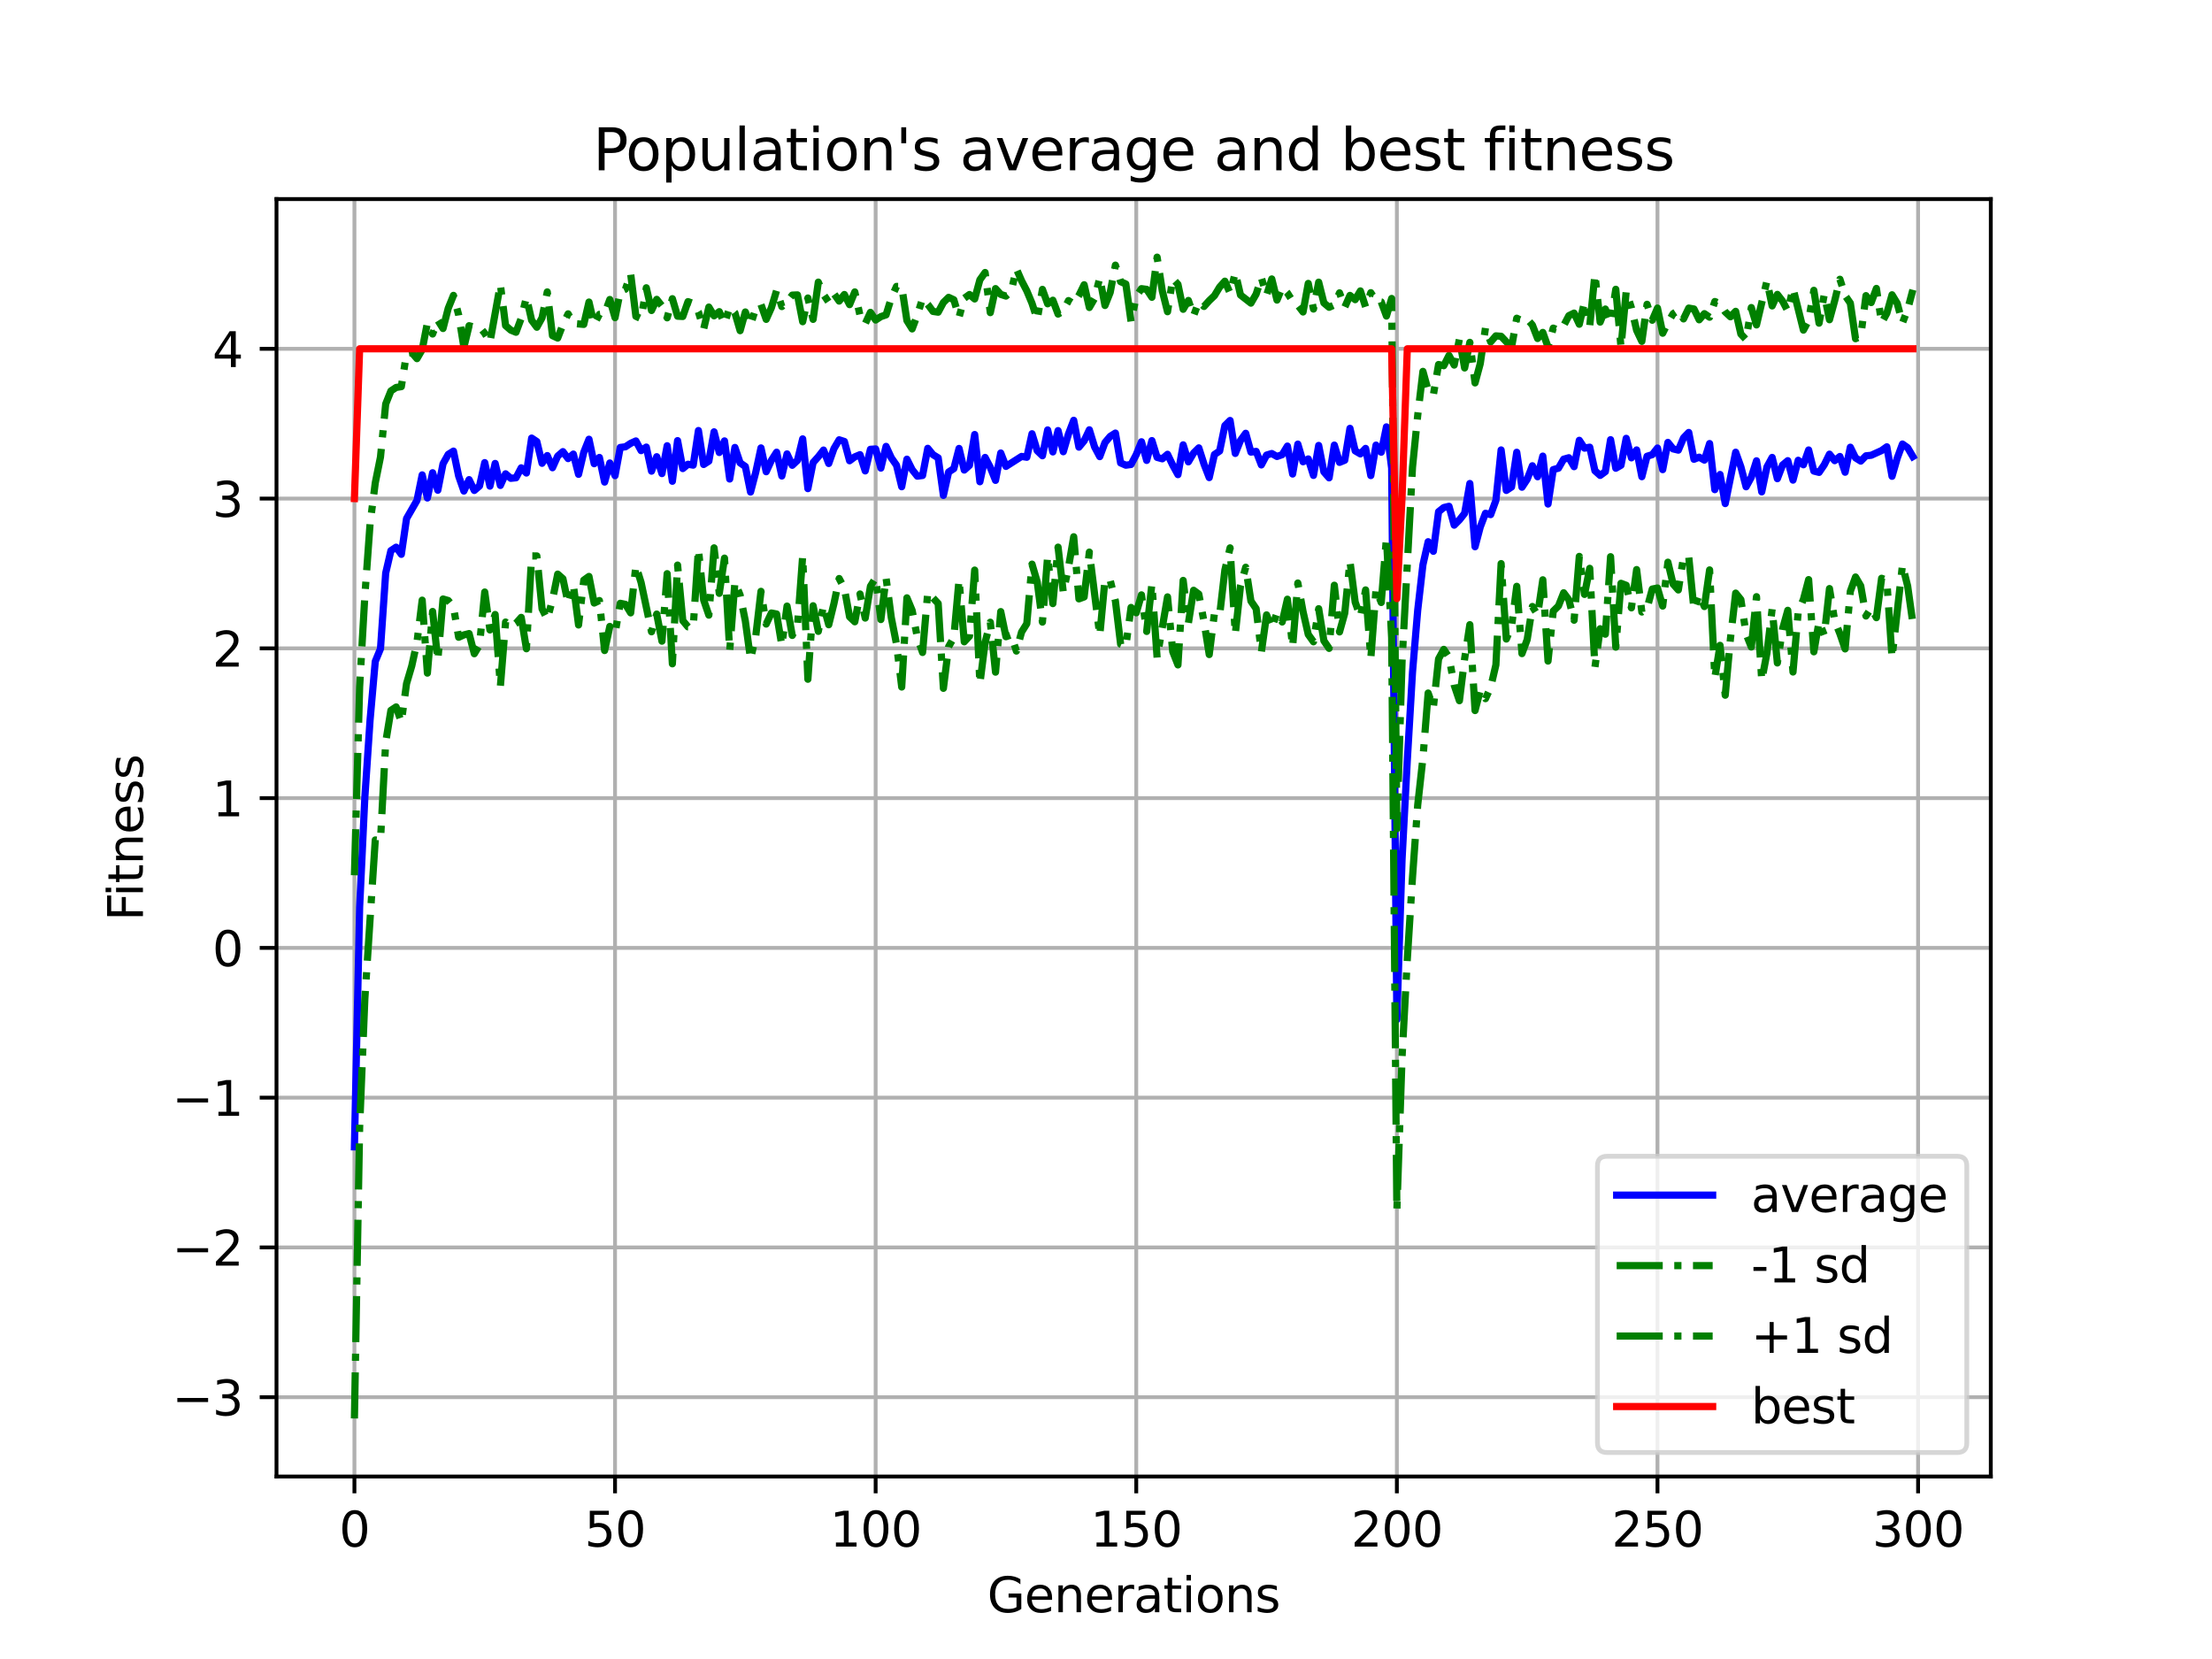 <?xml version="1.0" encoding="utf-8" standalone="no"?>
<!DOCTYPE svg PUBLIC "-//W3C//DTD SVG 1.1//EN"
  "http://www.w3.org/Graphics/SVG/1.1/DTD/svg11.dtd">
<svg height="345.6pt" version="1.1" viewBox="0 0 460.8 345.6" width="460.8pt" xmlns="http://www.w3.org/2000/svg" xmlns:xlink="http://www.w3.org/1999/xlink">
 <defs>
  <style type="text/css">*{stroke-linecap:butt;stroke-linejoin:round;}</style>
 </defs>
 <g id="figure_1">
  <g id="patch_1">
   <path d="M 0 345.6 
L 460.8 345.6 
L 460.8 0 
L 0 0 
z
" style="fill:#ffffff;"/>
  </g>
  <g id="axes_1">
   <g id="patch_2">
    <path d="M 57.6 307.584 
L 414.72 307.584 
L 414.72 41.472 
L 57.6 41.472 
z
" style="fill:#ffffff;"/>
   </g>
   <g id="matplotlib.axis_1">
    <g id="xtick_1">
     <g id="line2d_1">
      <path clip-path="url(#p0a67a93a64)" d="M 73.833 307.584 
L 73.833 41.472 
" style="fill:none;stroke:#b0b0b0;stroke-linecap:square;stroke-width:0.8;"/>
     </g>
     <g id="line2d_2">
      <defs>
       <path d="M 0 0 
L 0 3.5 
" id="m88ba83953f" style="stroke:#000000;stroke-width:0.8;"/>
      </defs>
      <g>
       <use style="stroke:#000000;stroke-width:0.8;" x="73.833" xlink:href="#m88ba83953f" y="307.584"/>
      </g>
     </g>
     <g id="text_1">
      <!-- 0 -->
      <g transform="translate(70.651 322.182)scale(0.1 -0.1)">
       <defs>
        <path d="M 2034 4250 
Q 1547 4250 1301 3770 
Q 1056 3291 1056 2328 
Q 1056 1369 1301 889 
Q 1547 409 2034 409 
Q 2525 409 2770 889 
Q 3016 1369 3016 2328 
Q 3016 3291 2770 3770 
Q 2525 4250 2034 4250 
z
M 2034 4750 
Q 2819 4750 3233 4129 
Q 3647 3509 3647 2328 
Q 3647 1150 3233 529 
Q 2819 -91 2034 -91 
Q 1250 -91 836 529 
Q 422 1150 422 2328 
Q 422 3509 836 4129 
Q 1250 4750 2034 4750 
z
" id="DejaVuSans-30" transform="scale(0.016)"/>
       </defs>
       <use xlink:href="#DejaVuSans-30"/>
      </g>
     </g>
    </g>
    <g id="xtick_2">
     <g id="line2d_3">
      <path clip-path="url(#p0a67a93a64)" d="M 128.123 307.584 
L 128.123 41.472 
" style="fill:none;stroke:#b0b0b0;stroke-linecap:square;stroke-width:0.8;"/>
     </g>
     <g id="line2d_4">
      <g>
       <use style="stroke:#000000;stroke-width:0.8;" x="128.123" xlink:href="#m88ba83953f" y="307.584"/>
      </g>
     </g>
     <g id="text_2">
      <!-- 50 -->
      <g transform="translate(121.76 322.182)scale(0.1 -0.1)">
       <defs>
        <path d="M 691 4666 
L 3169 4666 
L 3169 4134 
L 1269 4134 
L 1269 2991 
Q 1406 3038 1543 3061 
Q 1681 3084 1819 3084 
Q 2600 3084 3056 2656 
Q 3513 2228 3513 1497 
Q 3513 744 3044 326 
Q 2575 -91 1722 -91 
Q 1428 -91 1123 -41 
Q 819 9 494 109 
L 494 744 
Q 775 591 1075 516 
Q 1375 441 1709 441 
Q 2250 441 2565 725 
Q 2881 1009 2881 1497 
Q 2881 1984 2565 2268 
Q 2250 2553 1709 2553 
Q 1456 2553 1204 2497 
Q 953 2441 691 2322 
L 691 4666 
z
" id="DejaVuSans-35" transform="scale(0.016)"/>
       </defs>
       <use xlink:href="#DejaVuSans-35"/>
       <use x="63.623" xlink:href="#DejaVuSans-30"/>
      </g>
     </g>
    </g>
    <g id="xtick_3">
     <g id="line2d_5">
      <path clip-path="url(#p0a67a93a64)" d="M 182.413 307.584 
L 182.413 41.472 
" style="fill:none;stroke:#b0b0b0;stroke-linecap:square;stroke-width:0.8;"/>
     </g>
     <g id="line2d_6">
      <g>
       <use style="stroke:#000000;stroke-width:0.8;" x="182.413" xlink:href="#m88ba83953f" y="307.584"/>
      </g>
     </g>
     <g id="text_3">
      <!-- 100 -->
      <g transform="translate(172.869 322.182)scale(0.1 -0.1)">
       <defs>
        <path d="M 794 531 
L 1825 531 
L 1825 4091 
L 703 3866 
L 703 4441 
L 1819 4666 
L 2450 4666 
L 2450 531 
L 3481 531 
L 3481 0 
L 794 0 
L 794 531 
z
" id="DejaVuSans-31" transform="scale(0.016)"/>
       </defs>
       <use xlink:href="#DejaVuSans-31"/>
       <use x="63.623" xlink:href="#DejaVuSans-30"/>
       <use x="127.246" xlink:href="#DejaVuSans-30"/>
      </g>
     </g>
    </g>
    <g id="xtick_4">
     <g id="line2d_7">
      <path clip-path="url(#p0a67a93a64)" d="M 236.703 307.584 
L 236.703 41.472 
" style="fill:none;stroke:#b0b0b0;stroke-linecap:square;stroke-width:0.8;"/>
     </g>
     <g id="line2d_8">
      <g>
       <use style="stroke:#000000;stroke-width:0.8;" x="236.703" xlink:href="#m88ba83953f" y="307.584"/>
      </g>
     </g>
     <g id="text_4">
      <!-- 150 -->
      <g transform="translate(227.159 322.182)scale(0.1 -0.1)">
       <use xlink:href="#DejaVuSans-31"/>
       <use x="63.623" xlink:href="#DejaVuSans-35"/>
       <use x="127.246" xlink:href="#DejaVuSans-30"/>
      </g>
     </g>
    </g>
    <g id="xtick_5">
     <g id="line2d_9">
      <path clip-path="url(#p0a67a93a64)" d="M 290.993 307.584 
L 290.993 41.472 
" style="fill:none;stroke:#b0b0b0;stroke-linecap:square;stroke-width:0.8;"/>
     </g>
     <g id="line2d_10">
      <g>
       <use style="stroke:#000000;stroke-width:0.8;" x="290.993" xlink:href="#m88ba83953f" y="307.584"/>
      </g>
     </g>
     <g id="text_5">
      <!-- 200 -->
      <g transform="translate(281.449 322.182)scale(0.1 -0.1)">
       <defs>
        <path d="M 1228 531 
L 3431 531 
L 3431 0 
L 469 0 
L 469 531 
Q 828 903 1448 1529 
Q 2069 2156 2228 2338 
Q 2531 2678 2651 2914 
Q 2772 3150 2772 3378 
Q 2772 3750 2511 3984 
Q 2250 4219 1831 4219 
Q 1534 4219 1204 4116 
Q 875 4013 500 3803 
L 500 4441 
Q 881 4594 1212 4672 
Q 1544 4750 1819 4750 
Q 2544 4750 2975 4387 
Q 3406 4025 3406 3419 
Q 3406 3131 3298 2873 
Q 3191 2616 2906 2266 
Q 2828 2175 2409 1742 
Q 1991 1309 1228 531 
z
" id="DejaVuSans-32" transform="scale(0.016)"/>
       </defs>
       <use xlink:href="#DejaVuSans-32"/>
       <use x="63.623" xlink:href="#DejaVuSans-30"/>
       <use x="127.246" xlink:href="#DejaVuSans-30"/>
      </g>
     </g>
    </g>
    <g id="xtick_6">
     <g id="line2d_11">
      <path clip-path="url(#p0a67a93a64)" d="M 345.283 307.584 
L 345.283 41.472 
" style="fill:none;stroke:#b0b0b0;stroke-linecap:square;stroke-width:0.8;"/>
     </g>
     <g id="line2d_12">
      <g>
       <use style="stroke:#000000;stroke-width:0.8;" x="345.283" xlink:href="#m88ba83953f" y="307.584"/>
      </g>
     </g>
     <g id="text_6">
      <!-- 250 -->
      <g transform="translate(335.739 322.182)scale(0.1 -0.1)">
       <use xlink:href="#DejaVuSans-32"/>
       <use x="63.623" xlink:href="#DejaVuSans-35"/>
       <use x="127.246" xlink:href="#DejaVuSans-30"/>
      </g>
     </g>
    </g>
    <g id="xtick_7">
     <g id="line2d_13">
      <path clip-path="url(#p0a67a93a64)" d="M 399.573 307.584 
L 399.573 41.472 
" style="fill:none;stroke:#b0b0b0;stroke-linecap:square;stroke-width:0.8;"/>
     </g>
     <g id="line2d_14">
      <g>
       <use style="stroke:#000000;stroke-width:0.8;" x="399.573" xlink:href="#m88ba83953f" y="307.584"/>
      </g>
     </g>
     <g id="text_7">
      <!-- 300 -->
      <g transform="translate(390.029 322.182)scale(0.1 -0.1)">
       <defs>
        <path d="M 2597 2516 
Q 3050 2419 3304 2112 
Q 3559 1806 3559 1356 
Q 3559 666 3084 287 
Q 2609 -91 1734 -91 
Q 1441 -91 1130 -33 
Q 819 25 488 141 
L 488 750 
Q 750 597 1062 519 
Q 1375 441 1716 441 
Q 2309 441 2620 675 
Q 2931 909 2931 1356 
Q 2931 1769 2642 2001 
Q 2353 2234 1838 2234 
L 1294 2234 
L 1294 2753 
L 1863 2753 
Q 2328 2753 2575 2939 
Q 2822 3125 2822 3475 
Q 2822 3834 2567 4026 
Q 2313 4219 1838 4219 
Q 1578 4219 1281 4162 
Q 984 4106 628 3988 
L 628 4550 
Q 988 4650 1302 4700 
Q 1616 4750 1894 4750 
Q 2613 4750 3031 4423 
Q 3450 4097 3450 3541 
Q 3450 3153 3228 2886 
Q 3006 2619 2597 2516 
z
" id="DejaVuSans-33" transform="scale(0.016)"/>
       </defs>
       <use xlink:href="#DejaVuSans-33"/>
       <use x="63.623" xlink:href="#DejaVuSans-30"/>
       <use x="127.246" xlink:href="#DejaVuSans-30"/>
      </g>
     </g>
    </g>
    <g id="text_8">
     <!-- Generations -->
     <g transform="translate(205.662 335.861)scale(0.1 -0.1)">
      <defs>
       <path d="M 3809 666 
L 3809 1919 
L 2778 1919 
L 2778 2438 
L 4434 2438 
L 4434 434 
Q 4069 175 3628 42 
Q 3188 -91 2688 -91 
Q 1594 -91 976 548 
Q 359 1188 359 2328 
Q 359 3472 976 4111 
Q 1594 4750 2688 4750 
Q 3144 4750 3555 4637 
Q 3966 4525 4313 4306 
L 4313 3634 
Q 3963 3931 3569 4081 
Q 3175 4231 2741 4231 
Q 1884 4231 1454 3753 
Q 1025 3275 1025 2328 
Q 1025 1384 1454 906 
Q 1884 428 2741 428 
Q 3075 428 3337 486 
Q 3600 544 3809 666 
z
" id="DejaVuSans-47" transform="scale(0.016)"/>
       <path d="M 3597 1894 
L 3597 1613 
L 953 1613 
Q 991 1019 1311 708 
Q 1631 397 2203 397 
Q 2534 397 2845 478 
Q 3156 559 3463 722 
L 3463 178 
Q 3153 47 2828 -22 
Q 2503 -91 2169 -91 
Q 1331 -91 842 396 
Q 353 884 353 1716 
Q 353 2575 817 3079 
Q 1281 3584 2069 3584 
Q 2775 3584 3186 3129 
Q 3597 2675 3597 1894 
z
M 3022 2063 
Q 3016 2534 2758 2815 
Q 2500 3097 2075 3097 
Q 1594 3097 1305 2825 
Q 1016 2553 972 2059 
L 3022 2063 
z
" id="DejaVuSans-65" transform="scale(0.016)"/>
       <path d="M 3513 2113 
L 3513 0 
L 2938 0 
L 2938 2094 
Q 2938 2591 2744 2837 
Q 2550 3084 2163 3084 
Q 1697 3084 1428 2787 
Q 1159 2491 1159 1978 
L 1159 0 
L 581 0 
L 581 3500 
L 1159 3500 
L 1159 2956 
Q 1366 3272 1645 3428 
Q 1925 3584 2291 3584 
Q 2894 3584 3203 3211 
Q 3513 2838 3513 2113 
z
" id="DejaVuSans-6e" transform="scale(0.016)"/>
       <path d="M 2631 2963 
Q 2534 3019 2420 3045 
Q 2306 3072 2169 3072 
Q 1681 3072 1420 2755 
Q 1159 2438 1159 1844 
L 1159 0 
L 581 0 
L 581 3500 
L 1159 3500 
L 1159 2956 
Q 1341 3275 1631 3429 
Q 1922 3584 2338 3584 
Q 2397 3584 2469 3576 
Q 2541 3569 2628 3553 
L 2631 2963 
z
" id="DejaVuSans-72" transform="scale(0.016)"/>
       <path d="M 2194 1759 
Q 1497 1759 1228 1600 
Q 959 1441 959 1056 
Q 959 750 1161 570 
Q 1363 391 1709 391 
Q 2188 391 2477 730 
Q 2766 1069 2766 1631 
L 2766 1759 
L 2194 1759 
z
M 3341 1997 
L 3341 0 
L 2766 0 
L 2766 531 
Q 2569 213 2275 61 
Q 1981 -91 1556 -91 
Q 1019 -91 701 211 
Q 384 513 384 1019 
Q 384 1609 779 1909 
Q 1175 2209 1959 2209 
L 2766 2209 
L 2766 2266 
Q 2766 2663 2505 2880 
Q 2244 3097 1772 3097 
Q 1472 3097 1187 3025 
Q 903 2953 641 2809 
L 641 3341 
Q 956 3463 1253 3523 
Q 1550 3584 1831 3584 
Q 2591 3584 2966 3190 
Q 3341 2797 3341 1997 
z
" id="DejaVuSans-61" transform="scale(0.016)"/>
       <path d="M 1172 4494 
L 1172 3500 
L 2356 3500 
L 2356 3053 
L 1172 3053 
L 1172 1153 
Q 1172 725 1289 603 
Q 1406 481 1766 481 
L 2356 481 
L 2356 0 
L 1766 0 
Q 1100 0 847 248 
Q 594 497 594 1153 
L 594 3053 
L 172 3053 
L 172 3500 
L 594 3500 
L 594 4494 
L 1172 4494 
z
" id="DejaVuSans-74" transform="scale(0.016)"/>
       <path d="M 603 3500 
L 1178 3500 
L 1178 0 
L 603 0 
L 603 3500 
z
M 603 4863 
L 1178 4863 
L 1178 4134 
L 603 4134 
L 603 4863 
z
" id="DejaVuSans-69" transform="scale(0.016)"/>
       <path d="M 1959 3097 
Q 1497 3097 1228 2736 
Q 959 2375 959 1747 
Q 959 1119 1226 758 
Q 1494 397 1959 397 
Q 2419 397 2687 759 
Q 2956 1122 2956 1747 
Q 2956 2369 2687 2733 
Q 2419 3097 1959 3097 
z
M 1959 3584 
Q 2709 3584 3137 3096 
Q 3566 2609 3566 1747 
Q 3566 888 3137 398 
Q 2709 -91 1959 -91 
Q 1206 -91 779 398 
Q 353 888 353 1747 
Q 353 2609 779 3096 
Q 1206 3584 1959 3584 
z
" id="DejaVuSans-6f" transform="scale(0.016)"/>
       <path d="M 2834 3397 
L 2834 2853 
Q 2591 2978 2328 3040 
Q 2066 3103 1784 3103 
Q 1356 3103 1142 2972 
Q 928 2841 928 2578 
Q 928 2378 1081 2264 
Q 1234 2150 1697 2047 
L 1894 2003 
Q 2506 1872 2764 1633 
Q 3022 1394 3022 966 
Q 3022 478 2636 193 
Q 2250 -91 1575 -91 
Q 1294 -91 989 -36 
Q 684 19 347 128 
L 347 722 
Q 666 556 975 473 
Q 1284 391 1588 391 
Q 1994 391 2212 530 
Q 2431 669 2431 922 
Q 2431 1156 2273 1281 
Q 2116 1406 1581 1522 
L 1381 1569 
Q 847 1681 609 1914 
Q 372 2147 372 2553 
Q 372 3047 722 3315 
Q 1072 3584 1716 3584 
Q 2034 3584 2315 3537 
Q 2597 3491 2834 3397 
z
" id="DejaVuSans-73" transform="scale(0.016)"/>
      </defs>
      <use xlink:href="#DejaVuSans-47"/>
      <use x="77.49" xlink:href="#DejaVuSans-65"/>
      <use x="139.014" xlink:href="#DejaVuSans-6e"/>
      <use x="202.393" xlink:href="#DejaVuSans-65"/>
      <use x="263.916" xlink:href="#DejaVuSans-72"/>
      <use x="305.029" xlink:href="#DejaVuSans-61"/>
      <use x="366.309" xlink:href="#DejaVuSans-74"/>
      <use x="405.518" xlink:href="#DejaVuSans-69"/>
      <use x="433.301" xlink:href="#DejaVuSans-6f"/>
      <use x="494.482" xlink:href="#DejaVuSans-6e"/>
      <use x="557.861" xlink:href="#DejaVuSans-73"/>
     </g>
    </g>
   </g>
   <g id="matplotlib.axis_2">
    <g id="ytick_1">
     <g id="line2d_15">
      <path clip-path="url(#p0a67a93a64)" d="M 57.6 291.057 
L 414.72 291.057 
" style="fill:none;stroke:#b0b0b0;stroke-linecap:square;stroke-width:0.8;"/>
     </g>
     <g id="line2d_16">
      <defs>
       <path d="M 0 0 
L -3.5 0 
" id="m8dee88a3a9" style="stroke:#000000;stroke-width:0.8;"/>
      </defs>
      <g>
       <use style="stroke:#000000;stroke-width:0.8;" x="57.6" xlink:href="#m8dee88a3a9" y="291.057"/>
      </g>
     </g>
     <g id="text_9">
      <!-- −3 -->
      <g transform="translate(35.858 294.856)scale(0.1 -0.1)">
       <defs>
        <path d="M 678 2272 
L 4684 2272 
L 4684 1741 
L 678 1741 
L 678 2272 
z
" id="DejaVuSans-2212" transform="scale(0.016)"/>
       </defs>
       <use xlink:href="#DejaVuSans-2212"/>
       <use x="83.789" xlink:href="#DejaVuSans-33"/>
      </g>
     </g>
    </g>
    <g id="ytick_2">
     <g id="line2d_17">
      <path clip-path="url(#p0a67a93a64)" d="M 57.6 259.858 
L 414.72 259.858 
" style="fill:none;stroke:#b0b0b0;stroke-linecap:square;stroke-width:0.8;"/>
     </g>
     <g id="line2d_18">
      <g>
       <use style="stroke:#000000;stroke-width:0.8;" x="57.6" xlink:href="#m8dee88a3a9" y="259.858"/>
      </g>
     </g>
     <g id="text_10">
      <!-- −2 -->
      <g transform="translate(35.858 263.657)scale(0.1 -0.1)">
       <use xlink:href="#DejaVuSans-2212"/>
       <use x="83.789" xlink:href="#DejaVuSans-32"/>
      </g>
     </g>
    </g>
    <g id="ytick_3">
     <g id="line2d_19">
      <path clip-path="url(#p0a67a93a64)" d="M 57.6 228.659 
L 414.72 228.659 
" style="fill:none;stroke:#b0b0b0;stroke-linecap:square;stroke-width:0.8;"/>
     </g>
     <g id="line2d_20">
      <g>
       <use style="stroke:#000000;stroke-width:0.8;" x="57.6" xlink:href="#m8dee88a3a9" y="228.659"/>
      </g>
     </g>
     <g id="text_11">
      <!-- −1 -->
      <g transform="translate(35.858 232.458)scale(0.1 -0.1)">
       <use xlink:href="#DejaVuSans-2212"/>
       <use x="83.789" xlink:href="#DejaVuSans-31"/>
      </g>
     </g>
    </g>
    <g id="ytick_4">
     <g id="line2d_21">
      <path clip-path="url(#p0a67a93a64)" d="M 57.6 197.46 
L 414.72 197.46 
" style="fill:none;stroke:#b0b0b0;stroke-linecap:square;stroke-width:0.8;"/>
     </g>
     <g id="line2d_22">
      <g>
       <use style="stroke:#000000;stroke-width:0.8;" x="57.6" xlink:href="#m8dee88a3a9" y="197.46"/>
      </g>
     </g>
     <g id="text_12">
      <!-- 0 -->
      <g transform="translate(44.237 201.259)scale(0.1 -0.1)">
       <use xlink:href="#DejaVuSans-30"/>
      </g>
     </g>
    </g>
    <g id="ytick_5">
     <g id="line2d_23">
      <path clip-path="url(#p0a67a93a64)" d="M 57.6 166.261 
L 414.72 166.261 
" style="fill:none;stroke:#b0b0b0;stroke-linecap:square;stroke-width:0.8;"/>
     </g>
     <g id="line2d_24">
      <g>
       <use style="stroke:#000000;stroke-width:0.8;" x="57.6" xlink:href="#m8dee88a3a9" y="166.261"/>
      </g>
     </g>
     <g id="text_13">
      <!-- 1 -->
      <g transform="translate(44.237 170.06)scale(0.1 -0.1)">
       <use xlink:href="#DejaVuSans-31"/>
      </g>
     </g>
    </g>
    <g id="ytick_6">
     <g id="line2d_25">
      <path clip-path="url(#p0a67a93a64)" d="M 57.6 135.062 
L 414.72 135.062 
" style="fill:none;stroke:#b0b0b0;stroke-linecap:square;stroke-width:0.8;"/>
     </g>
     <g id="line2d_26">
      <g>
       <use style="stroke:#000000;stroke-width:0.8;" x="57.6" xlink:href="#m8dee88a3a9" y="135.062"/>
      </g>
     </g>
     <g id="text_14">
      <!-- 2 -->
      <g transform="translate(44.237 138.861)scale(0.1 -0.1)">
       <use xlink:href="#DejaVuSans-32"/>
      </g>
     </g>
    </g>
    <g id="ytick_7">
     <g id="line2d_27">
      <path clip-path="url(#p0a67a93a64)" d="M 57.6 103.863 
L 414.72 103.863 
" style="fill:none;stroke:#b0b0b0;stroke-linecap:square;stroke-width:0.8;"/>
     </g>
     <g id="line2d_28">
      <g>
       <use style="stroke:#000000;stroke-width:0.8;" x="57.6" xlink:href="#m8dee88a3a9" y="103.863"/>
      </g>
     </g>
     <g id="text_15">
      <!-- 3 -->
      <g transform="translate(44.237 107.662)scale(0.1 -0.1)">
       <use xlink:href="#DejaVuSans-33"/>
      </g>
     </g>
    </g>
    <g id="ytick_8">
     <g id="line2d_29">
      <path clip-path="url(#p0a67a93a64)" d="M 57.6 72.664 
L 414.72 72.664 
" style="fill:none;stroke:#b0b0b0;stroke-linecap:square;stroke-width:0.8;"/>
     </g>
     <g id="line2d_30">
      <g>
       <use style="stroke:#000000;stroke-width:0.8;" x="57.6" xlink:href="#m8dee88a3a9" y="72.664"/>
      </g>
     </g>
     <g id="text_16">
      <!-- 4 -->
      <g transform="translate(44.237 76.463)scale(0.1 -0.1)">
       <defs>
        <path d="M 2419 4116 
L 825 1625 
L 2419 1625 
L 2419 4116 
z
M 2253 4666 
L 3047 4666 
L 3047 1625 
L 3713 1625 
L 3713 1100 
L 3047 1100 
L 3047 0 
L 2419 0 
L 2419 1100 
L 313 1100 
L 313 1709 
L 2253 4666 
z
" id="DejaVuSans-34" transform="scale(0.016)"/>
       </defs>
       <use xlink:href="#DejaVuSans-34"/>
      </g>
     </g>
    </g>
    <g id="text_17">
     <!-- Fitness -->
     <g transform="translate(29.778 191.845)rotate(-90)scale(0.1 -0.1)">
      <defs>
       <path d="M 628 4666 
L 3309 4666 
L 3309 4134 
L 1259 4134 
L 1259 2759 
L 3109 2759 
L 3109 2228 
L 1259 2228 
L 1259 0 
L 628 0 
L 628 4666 
z
" id="DejaVuSans-46" transform="scale(0.016)"/>
      </defs>
      <use xlink:href="#DejaVuSans-46"/>
      <use x="50.27" xlink:href="#DejaVuSans-69"/>
      <use x="78.053" xlink:href="#DejaVuSans-74"/>
      <use x="117.262" xlink:href="#DejaVuSans-6e"/>
      <use x="180.641" xlink:href="#DejaVuSans-65"/>
      <use x="242.164" xlink:href="#DejaVuSans-73"/>
      <use x="294.264" xlink:href="#DejaVuSans-73"/>
     </g>
    </g>
   </g>
   <g id="line2d_31">
    <path clip-path="url(#p0a67a93a64)" d="M 73.833 238.91 
L 74.919 188.962 
L 76.004 166.108 
L 77.09 150.028 
L 78.176 137.781 
L 79.262 135.152 
L 80.348 119.385 
L 81.433 114.713 
L 82.519 113.99 
L 83.605 115.477 
L 84.691 108.022 
L 86.862 104.249 
L 87.948 98.931 
L 89.034 103.739 
L 90.12 98.48 
L 91.206 102.123 
L 92.291 96.609 
L 93.377 94.66 
L 94.463 93.976 
L 95.549 99.184 
L 96.635 102.294 
L 97.72 99.918 
L 98.806 102.166 
L 99.892 101.235 
L 100.978 96.375 
L 102.064 101.27 
L 103.149 96.544 
L 104.235 101.126 
L 105.321 98.706 
L 106.407 99.643 
L 107.493 99.529 
L 108.578 97.457 
L 109.664 98.538 
L 110.75 91.263 
L 111.836 91.991 
L 112.922 96.512 
L 114.007 94.906 
L 115.093 97.437 
L 116.179 95.011 
L 117.265 94.085 
L 118.351 95.532 
L 119.436 94.594 
L 120.522 98.812 
L 121.608 94.22 
L 122.694 91.502 
L 123.78 96.598 
L 124.865 95.295 
L 125.951 100.424 
L 127.037 96.444 
L 128.123 99.083 
L 129.209 93.213 
L 130.294 93.069 
L 131.38 92.355 
L 132.466 91.858 
L 133.552 93.871 
L 134.638 93.135 
L 135.723 98.148 
L 136.809 95.142 
L 137.895 98.655 
L 138.981 92.857 
L 140.067 100.255 
L 141.152 91.793 
L 142.238 97.609 
L 143.324 96.71 
L 144.41 96.896 
L 145.496 89.689 
L 146.581 96.76 
L 147.667 96.058 
L 148.753 89.958 
L 149.839 94.264 
L 150.925 91.851 
L 152.01 99.788 
L 153.096 93.214 
L 154.182 96.426 
L 155.268 97.178 
L 156.354 102.5 
L 157.439 98.371 
L 158.525 93.309 
L 159.611 98.265 
L 160.697 95.898 
L 161.783 94.203 
L 162.868 99.157 
L 163.954 94.559 
L 165.04 96.927 
L 166.126 95.902 
L 167.212 91.428 
L 168.297 101.79 
L 169.383 96.36 
L 170.469 95.15 
L 171.555 93.757 
L 172.641 96.555 
L 173.726 93.458 
L 174.812 91.619 
L 175.898 91.968 
L 176.984 95.98 
L 178.07 95.17 
L 179.155 94.717 
L 180.241 98.097 
L 181.327 93.599 
L 182.413 93.525 
L 183.499 97.513 
L 184.584 92.994 
L 185.67 95.362 
L 186.756 96.913 
L 187.842 101.397 
L 188.928 95.661 
L 190.013 97.837 
L 191.099 99.194 
L 192.185 99.052 
L 193.271 93.393 
L 194.357 94.714 
L 195.442 95.38 
L 196.528 103.2 
L 197.614 98.33 
L 198.7 97.622 
L 199.786 93.419 
L 200.871 97.917 
L 201.957 96.938 
L 203.043 90.518 
L 204.129 100.355 
L 205.215 95.295 
L 206.3 97.374 
L 207.386 100.07 
L 208.472 94.367 
L 209.558 97.159 
L 212.815 95.081 
L 213.901 95.256 
L 214.987 90.357 
L 216.073 93.894 
L 217.158 94.94 
L 218.244 89.563 
L 219.33 94.142 
L 220.416 89.705 
L 221.502 94.102 
L 222.587 90.385 
L 223.673 87.557 
L 224.759 93.148 
L 225.845 91.837 
L 226.931 89.535 
L 228.016 93.085 
L 229.102 95.123 
L 230.188 92.193 
L 231.274 90.904 
L 232.36 90.219 
L 233.445 96.435 
L 234.531 96.91 
L 235.617 96.76 
L 236.703 94.694 
L 237.789 92.028 
L 238.875 95.91 
L 239.96 91.783 
L 241.046 95.283 
L 242.132 95.578 
L 243.218 94.639 
L 244.304 96.904 
L 245.389 98.875 
L 246.475 92.671 
L 247.561 96.21 
L 248.647 94.372 
L 249.733 93.301 
L 250.818 96.688 
L 251.904 99.492 
L 252.99 94.687 
L 254.076 93.951 
L 255.162 88.669 
L 256.247 87.593 
L 257.333 94.455 
L 258.419 91.746 
L 259.505 90.26 
L 260.591 94.183 
L 261.676 94.033 
L 262.762 96.852 
L 263.848 94.801 
L 264.934 94.479 
L 266.02 95.093 
L 267.105 94.717 
L 268.191 92.927 
L 269.277 98.745 
L 270.363 92.517 
L 271.449 96.195 
L 272.534 95.605 
L 273.62 99.036 
L 274.706 92.792 
L 275.792 98.3 
L 276.878 99.542 
L 277.963 92.722 
L 279.049 96.323 
L 280.135 95.875 
L 281.221 89.233 
L 282.307 93.922 
L 283.392 94.555 
L 284.478 93.413 
L 285.564 99.071 
L 286.65 92.727 
L 287.736 94.201 
L 288.821 88.927 
L 289.907 97.53 
L 290.993 212.4 
L 292.079 178.916 
L 293.165 158.413 
L 294.25 140.044 
L 295.336 127.113 
L 296.422 117.648 
L 297.508 112.849 
L 298.594 114.846 
L 299.679 106.601 
L 300.765 105.731 
L 301.851 105.472 
L 302.937 109.398 
L 304.023 108.306 
L 305.108 106.937 
L 306.194 100.724 
L 307.28 113.894 
L 308.366 109.785 
L 309.452 106.927 
L 310.537 107.2 
L 311.623 104.233 
L 312.709 93.732 
L 313.795 102.162 
L 314.881 101.443 
L 315.966 94.216 
L 317.052 101.496 
L 318.138 99.851 
L 319.224 97.027 
L 320.31 99.314 
L 321.395 95.016 
L 322.481 104.999 
L 323.567 97.831 
L 324.653 97.529 
L 325.739 95.658 
L 326.824 95.354 
L 327.91 97.215 
L 328.996 91.726 
L 330.082 93.357 
L 331.168 93.159 
L 332.253 98.064 
L 333.339 99.036 
L 334.425 98.248 
L 335.511 91.597 
L 336.597 97.54 
L 337.682 96.92 
L 338.768 91.316 
L 339.854 95.378 
L 340.94 93.733 
L 342.026 99.304 
L 343.111 95.048 
L 344.197 94.711 
L 345.283 93.334 
L 346.369 97.834 
L 347.455 92.159 
L 348.54 93.513 
L 349.626 93.771 
L 350.712 91.219 
L 351.798 90.09 
L 352.884 95.674 
L 353.969 95.236 
L 355.055 95.847 
L 356.141 92.402 
L 357.227 102.001 
L 358.313 98.846 
L 359.398 104.904 
L 361.57 94.207 
L 362.656 97.25 
L 363.742 101.401 
L 364.827 99.425 
L 365.913 95.994 
L 366.999 102.466 
L 368.085 97.276 
L 369.171 95.291 
L 370.256 99.717 
L 371.342 96.877 
L 372.428 95.969 
L 373.514 100.019 
L 374.6 95.884 
L 375.685 96.817 
L 376.771 93.735 
L 377.857 98.13 
L 378.943 98.408 
L 380.029 96.817 
L 381.114 94.609 
L 382.2 95.962 
L 383.286 95.096 
L 384.372 98.374 
L 385.458 93.165 
L 386.543 95.379 
L 387.629 96.057 
L 388.715 94.955 
L 389.801 94.841 
L 391.972 93.858 
L 393.058 93.079 
L 394.144 99.222 
L 395.23 95.439 
L 396.316 92.502 
L 397.401 93.271 
L 398.487 95.115 
L 398.487 95.115 
" style="fill:none;stroke:#0000ff;stroke-linecap:square;stroke-width:1.5;"/>
   </g>
   <g id="line2d_32">
    <path clip-path="url(#p0a67a93a64)" d="M 73.833 295.488 
L 74.919 234.847 
L 76.004 208.085 
L 78.176 174.982 
L 79.262 175.092 
L 80.348 154.611 
L 81.433 147.987 
L 82.519 147.264 
L 83.605 150.412 
L 84.691 142.406 
L 85.777 138.723 
L 86.862 133.787 
L 87.948 125.025 
L 89.034 140.221 
L 90.12 127.38 
L 91.206 137.547 
L 92.291 124.785 
L 93.377 125.099 
L 94.463 126.418 
L 95.549 132.754 
L 96.635 132.263 
L 97.72 131.985 
L 98.806 136.185 
L 99.892 134.369 
L 100.978 123.329 
L 102.064 131.232 
L 103.149 128.007 
L 104.235 142.997 
L 105.321 129.583 
L 106.407 130.514 
L 107.493 129.841 
L 108.578 128.611 
L 109.664 135.15 
L 110.75 115.807 
L 111.836 115.813 
L 112.922 126.834 
L 114.007 129 
L 115.093 124.951 
L 116.179 119.599 
L 117.265 120.555 
L 118.351 125.685 
L 119.436 121.81 
L 120.522 130.194 
L 121.608 120.859 
L 122.694 120.081 
L 123.78 125.622 
L 124.865 125.104 
L 125.951 135.518 
L 127.037 130.497 
L 128.123 131.988 
L 129.209 125.677 
L 130.294 125.901 
L 131.38 127.671 
L 132.466 117.828 
L 133.552 121.351 
L 135.723 131.613 
L 136.809 127.921 
L 137.895 133.568 
L 138.981 119.506 
L 140.067 138.285 
L 141.152 117.716 
L 142.238 129.289 
L 143.324 130.586 
L 144.41 130.578 
L 145.496 114.389 
L 146.581 124.974 
L 147.667 128.146 
L 148.753 114.129 
L 149.839 123.606 
L 150.925 116.269 
L 152.01 135.593 
L 153.096 121.26 
L 154.182 123.965 
L 155.268 129.366 
L 156.354 137.333 
L 157.439 132.496 
L 158.525 123.188 
L 159.611 130.002 
L 160.697 127.696 
L 161.783 127.91 
L 162.868 134.449 
L 163.954 126.259 
L 165.04 132.374 
L 166.126 130.371 
L 167.212 115.838 
L 168.297 141.499 
L 169.383 126.189 
L 170.469 131.528 
L 171.555 126.162 
L 172.641 130.148 
L 173.726 125.733 
L 174.812 120.518 
L 175.898 122.584 
L 176.984 128.498 
L 178.07 129.529 
L 179.155 123.737 
L 180.241 128.756 
L 181.327 122.129 
L 182.413 120.383 
L 183.499 129.064 
L 184.584 120.397 
L 185.67 128.639 
L 186.756 134.159 
L 187.842 143.119 
L 188.928 124.539 
L 190.013 127.156 
L 191.099 132.776 
L 192.185 135.921 
L 193.271 123.388 
L 195.442 125.724 
L 196.528 143.39 
L 197.614 134.715 
L 198.7 132.798 
L 199.786 120.746 
L 200.871 133.696 
L 201.957 132.526 
L 203.043 118.759 
L 204.129 142.424 
L 205.215 133.824 
L 206.3 129.621 
L 207.386 140.02 
L 208.472 127.407 
L 209.558 132.639 
L 210.644 132.248 
L 211.729 135.629 
L 212.815 131.665 
L 213.901 129.923 
L 214.987 117.522 
L 216.073 121.225 
L 217.158 129.596 
L 218.244 115.837 
L 219.33 125.742 
L 220.416 113.98 
L 221.502 123.396 
L 222.587 118.152 
L 223.673 111.815 
L 224.759 124.756 
L 225.845 124.354 
L 226.931 115.013 
L 229.102 132.378 
L 230.188 120.748 
L 231.274 120.887 
L 232.36 125.204 
L 233.445 134.196 
L 234.531 134.658 
L 235.617 126.542 
L 236.703 127.657 
L 237.789 123.923 
L 238.875 131.539 
L 239.96 121.635 
L 241.046 136.999 
L 243.218 124.342 
L 244.304 135.757 
L 245.389 138.512 
L 246.475 120.911 
L 247.561 129.832 
L 248.647 122.966 
L 249.733 123.767 
L 250.818 129.536 
L 251.904 136.355 
L 252.99 127.777 
L 254.076 128.106 
L 255.162 118.76 
L 256.247 114.131 
L 257.333 132.1 
L 258.419 122.038 
L 259.505 118.167 
L 260.591 125.214 
L 261.676 126.795 
L 262.762 135.862 
L 263.848 128.095 
L 264.934 130.845 
L 266.02 127.674 
L 267.105 129.571 
L 268.191 124.828 
L 269.277 134.73 
L 270.363 121.451 
L 271.449 127.398 
L 272.534 132.171 
L 273.62 133.694 
L 274.706 126.804 
L 275.792 133.49 
L 276.878 135.069 
L 277.963 121.913 
L 279.049 131.641 
L 280.135 127.747 
L 281.221 116.925 
L 282.307 125.42 
L 283.392 128.505 
L 284.478 122.893 
L 285.564 137.17 
L 286.65 122.772 
L 287.736 125.509 
L 288.821 112.016 
L 289.907 132.884 
L 290.993 252.165 
L 292.079 220.1 
L 293.165 199.859 
L 294.25 182.75 
L 295.336 167.693 
L 296.422 157.931 
L 297.508 144.372 
L 298.594 147.423 
L 299.679 137.268 
L 300.765 135.277 
L 301.851 136.907 
L 302.937 142.745 
L 304.023 145.97 
L 305.108 137.221 
L 306.194 130.129 
L 307.28 148.021 
L 308.366 143.823 
L 309.452 145.54 
L 310.537 143.167 
L 311.623 138.5 
L 312.709 117.41 
L 313.795 133.119 
L 314.881 130.541 
L 315.966 122.141 
L 317.052 136.161 
L 318.138 133.25 
L 319.224 126.344 
L 320.31 128.113 
L 321.395 120.783 
L 322.481 137.712 
L 323.567 127.31 
L 324.653 126.238 
L 325.739 123.483 
L 326.824 124.952 
L 327.91 129.203 
L 328.996 115.906 
L 330.082 123.825 
L 331.168 118.395 
L 332.253 139.007 
L 333.339 130.977 
L 334.425 132.117 
L 335.511 115.968 
L 336.597 134.817 
L 337.682 121.516 
L 338.768 121.923 
L 339.854 126.626 
L 340.94 118.653 
L 342.026 127.492 
L 343.111 126.706 
L 344.197 122.711 
L 345.283 122.49 
L 346.369 126.255 
L 347.455 117.118 
L 348.54 121.67 
L 349.626 122.9 
L 350.712 116.005 
L 351.798 116.002 
L 352.884 126.978 
L 353.969 123.85 
L 355.055 126.354 
L 356.141 118.723 
L 357.227 141.187 
L 358.313 134.436 
L 359.398 144.825 
L 360.484 133.029 
L 361.57 123.556 
L 362.656 124.906 
L 363.742 132.056 
L 364.827 134.782 
L 365.913 124.298 
L 366.999 141.742 
L 368.085 136.054 
L 369.171 126.855 
L 370.256 138.104 
L 371.342 131.03 
L 372.428 127.139 
L 373.514 139.992 
L 374.6 127.479 
L 375.685 124.867 
L 376.771 120.744 
L 377.857 135.782 
L 378.943 129.494 
L 380.029 132.317 
L 381.114 122.61 
L 382.2 129.284 
L 383.286 132.018 
L 384.372 135.18 
L 385.458 123.184 
L 386.543 120.2 
L 387.629 122.064 
L 388.715 128.324 
L 389.801 126.649 
L 390.887 128.673 
L 391.972 120.465 
L 393.058 120.89 
L 394.144 137.036 
L 396.316 117.725 
L 397.401 122.099 
L 398.487 129.858 
L 398.487 129.858 
" style="fill:none;stroke:#008000;stroke-dasharray:9.6,2.4,1.5,2.4;stroke-dashoffset:0;stroke-width:1.5;"/>
   </g>
   <g id="line2d_33">
    <path clip-path="url(#p0a67a93a64)" d="M 73.833 182.332 
L 74.919 143.077 
L 76.004 124.13 
L 77.09 109.134 
L 78.176 100.58 
L 79.262 95.211 
L 80.348 84.159 
L 81.433 81.439 
L 82.519 80.716 
L 83.605 80.542 
L 84.691 73.637 
L 85.777 73.441 
L 86.862 74.71 
L 87.948 72.836 
L 89.034 67.258 
L 90.12 69.581 
L 91.206 66.699 
L 92.291 68.433 
L 93.377 64.22 
L 94.463 61.533 
L 95.549 65.614 
L 96.635 72.325 
L 97.72 67.851 
L 98.806 68.147 
L 99.892 68.1 
L 100.978 69.422 
L 102.064 71.308 
L 104.235 59.255 
L 105.321 67.829 
L 106.407 68.773 
L 107.493 69.216 
L 108.578 66.304 
L 109.664 61.926 
L 110.75 66.719 
L 111.836 68.169 
L 112.922 66.191 
L 114.007 60.811 
L 115.093 69.922 
L 116.179 70.423 
L 117.265 67.616 
L 118.351 65.379 
L 119.436 67.378 
L 121.608 67.581 
L 122.694 62.922 
L 123.78 67.573 
L 124.865 65.486 
L 125.951 65.33 
L 127.037 62.39 
L 128.123 66.178 
L 129.209 60.748 
L 130.294 60.237 
L 131.38 57.039 
L 132.466 65.887 
L 133.552 66.39 
L 134.638 59.951 
L 135.723 64.682 
L 136.809 62.362 
L 137.895 63.741 
L 138.981 66.207 
L 140.067 62.225 
L 141.152 65.87 
L 142.238 65.929 
L 143.324 62.835 
L 144.41 63.214 
L 145.496 64.988 
L 146.581 68.546 
L 147.667 63.97 
L 148.753 65.788 
L 149.839 64.923 
L 150.925 67.433 
L 152.01 63.983 
L 153.096 65.168 
L 154.182 68.887 
L 155.268 64.99 
L 156.354 67.667 
L 157.439 64.245 
L 158.525 63.431 
L 159.611 66.527 
L 160.697 64.101 
L 161.783 60.496 
L 162.868 63.864 
L 163.954 62.859 
L 165.04 61.479 
L 166.126 61.433 
L 167.212 67.017 
L 168.297 62.08 
L 169.383 66.53 
L 170.469 58.772 
L 171.555 61.353 
L 172.641 62.963 
L 173.726 61.184 
L 174.812 62.72 
L 175.898 61.352 
L 176.984 63.462 
L 178.07 60.811 
L 179.155 65.697 
L 180.241 67.439 
L 181.327 65.07 
L 182.413 66.667 
L 183.499 65.961 
L 184.584 65.591 
L 185.67 62.086 
L 186.756 59.667 
L 187.842 59.675 
L 188.928 66.783 
L 190.013 68.518 
L 191.099 65.612 
L 192.185 62.183 
L 193.271 63.399 
L 194.357 64.873 
L 195.442 65.036 
L 196.528 63.01 
L 197.614 61.944 
L 198.7 62.446 
L 199.786 66.092 
L 200.871 62.138 
L 201.957 61.35 
L 203.043 62.277 
L 204.129 58.287 
L 205.215 56.766 
L 206.3 65.127 
L 207.386 60.12 
L 208.472 61.326 
L 209.558 61.678 
L 210.644 60.721 
L 211.729 56.003 
L 212.815 58.496 
L 213.901 60.59 
L 214.987 63.191 
L 216.073 66.563 
L 217.158 60.283 
L 218.244 63.289 
L 219.33 62.543 
L 220.416 65.43 
L 221.502 64.807 
L 222.587 62.617 
L 223.673 63.299 
L 224.759 61.541 
L 225.845 59.32 
L 226.931 64.057 
L 228.016 62.172 
L 229.102 57.868 
L 230.188 63.638 
L 231.274 60.92 
L 232.36 55.234 
L 233.445 58.674 
L 234.531 59.163 
L 235.617 66.978 
L 236.703 61.731 
L 237.789 60.132 
L 238.875 60.28 
L 239.96 61.93 
L 241.046 53.568 
L 242.132 60.616 
L 243.218 64.936 
L 244.304 58.052 
L 245.389 59.239 
L 246.475 64.431 
L 247.561 62.589 
L 248.647 65.778 
L 249.733 62.836 
L 250.818 63.84 
L 251.904 62.629 
L 252.99 61.597 
L 254.076 59.797 
L 255.162 58.578 
L 256.247 61.055 
L 257.333 56.81 
L 258.419 61.454 
L 260.591 63.151 
L 261.676 61.272 
L 262.762 57.842 
L 263.848 61.506 
L 264.934 58.112 
L 266.02 62.512 
L 267.105 59.863 
L 268.191 61.026 
L 269.277 62.76 
L 270.363 63.583 
L 271.449 64.992 
L 272.534 59.039 
L 273.62 64.379 
L 274.706 58.78 
L 275.792 63.109 
L 276.878 64.016 
L 277.963 63.532 
L 279.049 61.004 
L 280.135 64.003 
L 281.221 61.54 
L 282.307 62.425 
L 283.392 60.606 
L 284.478 63.932 
L 285.564 60.971 
L 286.65 62.681 
L 287.736 62.893 
L 288.821 65.838 
L 289.907 62.177 
L 290.993 172.635 
L 292.079 137.732 
L 294.25 97.337 
L 295.336 86.533 
L 296.422 77.365 
L 297.508 81.327 
L 298.594 82.27 
L 299.679 75.934 
L 300.765 76.185 
L 301.851 74.038 
L 302.937 76.051 
L 304.023 70.643 
L 305.108 76.652 
L 306.194 71.319 
L 307.28 79.766 
L 308.366 75.746 
L 309.452 68.314 
L 310.537 71.232 
L 311.623 69.965 
L 312.709 70.055 
L 314.881 72.344 
L 315.966 66.291 
L 317.052 66.831 
L 318.138 66.452 
L 319.224 67.711 
L 320.31 70.516 
L 321.395 69.248 
L 322.481 72.286 
L 323.567 68.351 
L 324.653 68.82 
L 325.739 67.832 
L 326.824 65.757 
L 327.91 65.226 
L 328.996 67.545 
L 330.082 62.889 
L 331.168 67.923 
L 332.253 57.121 
L 333.339 67.096 
L 334.425 64.378 
L 335.511 67.226 
L 336.597 60.263 
L 337.682 72.324 
L 338.768 60.708 
L 339.854 64.13 
L 340.94 68.812 
L 342.026 71.115 
L 343.111 63.39 
L 344.197 66.71 
L 345.283 64.178 
L 346.369 69.414 
L 347.455 67.201 
L 348.54 65.356 
L 349.626 64.643 
L 350.712 66.434 
L 351.798 64.178 
L 352.884 64.371 
L 353.969 66.621 
L 355.055 65.34 
L 356.141 66.082 
L 357.227 62.814 
L 358.313 63.256 
L 359.398 64.982 
L 360.484 65.993 
L 361.57 64.857 
L 362.656 69.594 
L 363.742 70.746 
L 364.827 64.069 
L 365.913 67.689 
L 368.085 58.499 
L 369.171 63.727 
L 370.256 61.329 
L 371.342 62.724 
L 372.428 64.799 
L 373.514 60.045 
L 375.685 68.768 
L 376.771 66.726 
L 377.857 60.478 
L 378.943 67.322 
L 380.029 61.318 
L 381.114 66.608 
L 382.2 62.64 
L 383.286 58.175 
L 384.372 61.569 
L 385.458 63.147 
L 386.543 70.559 
L 387.629 70.051 
L 388.715 61.586 
L 389.801 63.033 
L 390.887 60.086 
L 391.972 67.251 
L 393.058 65.269 
L 394.144 61.409 
L 395.23 63.203 
L 396.316 67.279 
L 397.401 64.442 
L 398.487 60.373 
L 398.487 60.373 
" style="fill:none;stroke:#008000;stroke-dasharray:9.6,2.4,1.5,2.4;stroke-dashoffset:0;stroke-width:1.5;"/>
   </g>
   <g id="line2d_34">
    <path clip-path="url(#p0a67a93a64)" d="M 73.833 103.863 
L 74.919 72.664 
L 289.907 72.664 
L 290.993 124.709 
L 292.079 103.474 
L 293.165 72.664 
L 398.487 72.664 
L 398.487 72.664 
" style="fill:none;stroke:#ff0000;stroke-linecap:square;stroke-width:1.5;"/>
   </g>
   <g id="patch_3">
    <path d="M 57.6 307.584 
L 57.6 41.472 
" style="fill:none;stroke:#000000;stroke-linecap:square;stroke-linejoin:miter;stroke-width:0.8;"/>
   </g>
   <g id="patch_4">
    <path d="M 414.72 307.584 
L 414.72 41.472 
" style="fill:none;stroke:#000000;stroke-linecap:square;stroke-linejoin:miter;stroke-width:0.8;"/>
   </g>
   <g id="patch_5">
    <path d="M 57.6 307.584 
L 414.72 307.584 
" style="fill:none;stroke:#000000;stroke-linecap:square;stroke-linejoin:miter;stroke-width:0.8;"/>
   </g>
   <g id="patch_6">
    <path d="M 57.6 41.472 
L 414.72 41.472 
" style="fill:none;stroke:#000000;stroke-linecap:square;stroke-linejoin:miter;stroke-width:0.8;"/>
   </g>
   <g id="text_18">
    <!-- Population's average and best fitness -->
    <g transform="translate(123.53 35.472)scale(0.12 -0.12)">
     <defs>
      <path d="M 1259 4147 
L 1259 2394 
L 2053 2394 
Q 2494 2394 2734 2622 
Q 2975 2850 2975 3272 
Q 2975 3691 2734 3919 
Q 2494 4147 2053 4147 
L 1259 4147 
z
M 628 4666 
L 2053 4666 
Q 2838 4666 3239 4311 
Q 3641 3956 3641 3272 
Q 3641 2581 3239 2228 
Q 2838 1875 2053 1875 
L 1259 1875 
L 1259 0 
L 628 0 
L 628 4666 
z
" id="DejaVuSans-50" transform="scale(0.016)"/>
      <path d="M 1159 525 
L 1159 -1331 
L 581 -1331 
L 581 3500 
L 1159 3500 
L 1159 2969 
Q 1341 3281 1617 3432 
Q 1894 3584 2278 3584 
Q 2916 3584 3314 3078 
Q 3713 2572 3713 1747 
Q 3713 922 3314 415 
Q 2916 -91 2278 -91 
Q 1894 -91 1617 61 
Q 1341 213 1159 525 
z
M 3116 1747 
Q 3116 2381 2855 2742 
Q 2594 3103 2138 3103 
Q 1681 3103 1420 2742 
Q 1159 2381 1159 1747 
Q 1159 1113 1420 752 
Q 1681 391 2138 391 
Q 2594 391 2855 752 
Q 3116 1113 3116 1747 
z
" id="DejaVuSans-70" transform="scale(0.016)"/>
      <path d="M 544 1381 
L 544 3500 
L 1119 3500 
L 1119 1403 
Q 1119 906 1312 657 
Q 1506 409 1894 409 
Q 2359 409 2629 706 
Q 2900 1003 2900 1516 
L 2900 3500 
L 3475 3500 
L 3475 0 
L 2900 0 
L 2900 538 
Q 2691 219 2414 64 
Q 2138 -91 1772 -91 
Q 1169 -91 856 284 
Q 544 659 544 1381 
z
M 1991 3584 
L 1991 3584 
z
" id="DejaVuSans-75" transform="scale(0.016)"/>
      <path d="M 603 4863 
L 1178 4863 
L 1178 0 
L 603 0 
L 603 4863 
z
" id="DejaVuSans-6c" transform="scale(0.016)"/>
      <path d="M 1147 4666 
L 1147 2931 
L 616 2931 
L 616 4666 
L 1147 4666 
z
" id="DejaVuSans-27" transform="scale(0.016)"/>
      <path id="DejaVuSans-20" transform="scale(0.016)"/>
      <path d="M 191 3500 
L 800 3500 
L 1894 563 
L 2988 3500 
L 3597 3500 
L 2284 0 
L 1503 0 
L 191 3500 
z
" id="DejaVuSans-76" transform="scale(0.016)"/>
      <path d="M 2906 1791 
Q 2906 2416 2648 2759 
Q 2391 3103 1925 3103 
Q 1463 3103 1205 2759 
Q 947 2416 947 1791 
Q 947 1169 1205 825 
Q 1463 481 1925 481 
Q 2391 481 2648 825 
Q 2906 1169 2906 1791 
z
M 3481 434 
Q 3481 -459 3084 -895 
Q 2688 -1331 1869 -1331 
Q 1566 -1331 1297 -1286 
Q 1028 -1241 775 -1147 
L 775 -588 
Q 1028 -725 1275 -790 
Q 1522 -856 1778 -856 
Q 2344 -856 2625 -561 
Q 2906 -266 2906 331 
L 2906 616 
Q 2728 306 2450 153 
Q 2172 0 1784 0 
Q 1141 0 747 490 
Q 353 981 353 1791 
Q 353 2603 747 3093 
Q 1141 3584 1784 3584 
Q 2172 3584 2450 3431 
Q 2728 3278 2906 2969 
L 2906 3500 
L 3481 3500 
L 3481 434 
z
" id="DejaVuSans-67" transform="scale(0.016)"/>
      <path d="M 2906 2969 
L 2906 4863 
L 3481 4863 
L 3481 0 
L 2906 0 
L 2906 525 
Q 2725 213 2448 61 
Q 2172 -91 1784 -91 
Q 1150 -91 751 415 
Q 353 922 353 1747 
Q 353 2572 751 3078 
Q 1150 3584 1784 3584 
Q 2172 3584 2448 3432 
Q 2725 3281 2906 2969 
z
M 947 1747 
Q 947 1113 1208 752 
Q 1469 391 1925 391 
Q 2381 391 2643 752 
Q 2906 1113 2906 1747 
Q 2906 2381 2643 2742 
Q 2381 3103 1925 3103 
Q 1469 3103 1208 2742 
Q 947 2381 947 1747 
z
" id="DejaVuSans-64" transform="scale(0.016)"/>
      <path d="M 3116 1747 
Q 3116 2381 2855 2742 
Q 2594 3103 2138 3103 
Q 1681 3103 1420 2742 
Q 1159 2381 1159 1747 
Q 1159 1113 1420 752 
Q 1681 391 2138 391 
Q 2594 391 2855 752 
Q 3116 1113 3116 1747 
z
M 1159 2969 
Q 1341 3281 1617 3432 
Q 1894 3584 2278 3584 
Q 2916 3584 3314 3078 
Q 3713 2572 3713 1747 
Q 3713 922 3314 415 
Q 2916 -91 2278 -91 
Q 1894 -91 1617 61 
Q 1341 213 1159 525 
L 1159 0 
L 581 0 
L 581 4863 
L 1159 4863 
L 1159 2969 
z
" id="DejaVuSans-62" transform="scale(0.016)"/>
      <path d="M 2375 4863 
L 2375 4384 
L 1825 4384 
Q 1516 4384 1395 4259 
Q 1275 4134 1275 3809 
L 1275 3500 
L 2222 3500 
L 2222 3053 
L 1275 3053 
L 1275 0 
L 697 0 
L 697 3053 
L 147 3053 
L 147 3500 
L 697 3500 
L 697 3744 
Q 697 4328 969 4595 
Q 1241 4863 1831 4863 
L 2375 4863 
z
" id="DejaVuSans-66" transform="scale(0.016)"/>
     </defs>
     <use xlink:href="#DejaVuSans-50"/>
     <use x="56.678" xlink:href="#DejaVuSans-6f"/>
     <use x="117.859" xlink:href="#DejaVuSans-70"/>
     <use x="181.336" xlink:href="#DejaVuSans-75"/>
     <use x="244.715" xlink:href="#DejaVuSans-6c"/>
     <use x="272.498" xlink:href="#DejaVuSans-61"/>
     <use x="333.777" xlink:href="#DejaVuSans-74"/>
     <use x="372.986" xlink:href="#DejaVuSans-69"/>
     <use x="400.77" xlink:href="#DejaVuSans-6f"/>
     <use x="461.951" xlink:href="#DejaVuSans-6e"/>
     <use x="525.33" xlink:href="#DejaVuSans-27"/>
     <use x="552.82" xlink:href="#DejaVuSans-73"/>
     <use x="604.92" xlink:href="#DejaVuSans-20"/>
     <use x="636.707" xlink:href="#DejaVuSans-61"/>
     <use x="697.986" xlink:href="#DejaVuSans-76"/>
     <use x="757.166" xlink:href="#DejaVuSans-65"/>
     <use x="818.689" xlink:href="#DejaVuSans-72"/>
     <use x="859.803" xlink:href="#DejaVuSans-61"/>
     <use x="921.082" xlink:href="#DejaVuSans-67"/>
     <use x="984.559" xlink:href="#DejaVuSans-65"/>
     <use x="1046.082" xlink:href="#DejaVuSans-20"/>
     <use x="1077.869" xlink:href="#DejaVuSans-61"/>
     <use x="1139.148" xlink:href="#DejaVuSans-6e"/>
     <use x="1202.527" xlink:href="#DejaVuSans-64"/>
     <use x="1266.004" xlink:href="#DejaVuSans-20"/>
     <use x="1297.791" xlink:href="#DejaVuSans-62"/>
     <use x="1361.268" xlink:href="#DejaVuSans-65"/>
     <use x="1422.791" xlink:href="#DejaVuSans-73"/>
     <use x="1474.891" xlink:href="#DejaVuSans-74"/>
     <use x="1514.1" xlink:href="#DejaVuSans-20"/>
     <use x="1545.887" xlink:href="#DejaVuSans-66"/>
     <use x="1581.092" xlink:href="#DejaVuSans-69"/>
     <use x="1608.875" xlink:href="#DejaVuSans-74"/>
     <use x="1648.084" xlink:href="#DejaVuSans-6e"/>
     <use x="1711.463" xlink:href="#DejaVuSans-65"/>
     <use x="1772.986" xlink:href="#DejaVuSans-73"/>
     <use x="1825.086" xlink:href="#DejaVuSans-73"/>
    </g>
   </g>
   <g id="legend_1">
    <g id="patch_7">
     <path d="M 334.779 302.584 
L 407.72 302.584 
Q 409.72 302.584 409.72 300.584 
L 409.72 242.871 
Q 409.72 240.871 407.72 240.871 
L 334.779 240.871 
Q 332.779 240.871 332.779 242.871 
L 332.779 300.584 
Q 332.779 302.584 334.779 302.584 
z
" style="fill:#ffffff;opacity:0.8;stroke:#cccccc;stroke-linejoin:miter;"/>
    </g>
    <g id="line2d_35">
     <path d="M 336.779 248.97 
L 356.779 248.97 
" style="fill:none;stroke:#0000ff;stroke-linecap:square;stroke-width:1.5;"/>
    </g>
    <g id="line2d_36"/>
    <g id="text_19">
     <!-- average -->
     <g transform="translate(364.779 252.47)scale(0.1 -0.1)">
      <use xlink:href="#DejaVuSans-61"/>
      <use x="61.279" xlink:href="#DejaVuSans-76"/>
      <use x="120.459" xlink:href="#DejaVuSans-65"/>
      <use x="181.982" xlink:href="#DejaVuSans-72"/>
      <use x="223.096" xlink:href="#DejaVuSans-61"/>
      <use x="284.375" xlink:href="#DejaVuSans-67"/>
      <use x="347.852" xlink:href="#DejaVuSans-65"/>
     </g>
    </g>
    <g id="line2d_37">
     <path d="M 336.779 263.648 
L 356.779 263.648 
" style="fill:none;stroke:#008000;stroke-dasharray:9.6,2.4,1.5,2.4;stroke-dashoffset:0;stroke-width:1.5;"/>
    </g>
    <g id="line2d_38"/>
    <g id="text_20">
     <!-- -1 sd -->
     <g transform="translate(364.779 267.148)scale(0.1 -0.1)">
      <defs>
       <path d="M 313 2009 
L 1997 2009 
L 1997 1497 
L 313 1497 
L 313 2009 
z
" id="DejaVuSans-2d" transform="scale(0.016)"/>
      </defs>
      <use xlink:href="#DejaVuSans-2d"/>
      <use x="36.084" xlink:href="#DejaVuSans-31"/>
      <use x="99.707" xlink:href="#DejaVuSans-20"/>
      <use x="131.494" xlink:href="#DejaVuSans-73"/>
      <use x="183.594" xlink:href="#DejaVuSans-64"/>
     </g>
    </g>
    <g id="line2d_39">
     <path d="M 336.779 278.326 
L 356.779 278.326 
" style="fill:none;stroke:#008000;stroke-dasharray:9.6,2.4,1.5,2.4;stroke-dashoffset:0;stroke-width:1.5;"/>
    </g>
    <g id="line2d_40"/>
    <g id="text_21">
     <!-- +1 sd -->
     <g transform="translate(364.779 281.826)scale(0.1 -0.1)">
      <defs>
       <path d="M 2944 4013 
L 2944 2272 
L 4684 2272 
L 4684 1741 
L 2944 1741 
L 2944 0 
L 2419 0 
L 2419 1741 
L 678 1741 
L 678 2272 
L 2419 2272 
L 2419 4013 
L 2944 4013 
z
" id="DejaVuSans-2b" transform="scale(0.016)"/>
      </defs>
      <use xlink:href="#DejaVuSans-2b"/>
      <use x="83.789" xlink:href="#DejaVuSans-31"/>
      <use x="147.412" xlink:href="#DejaVuSans-20"/>
      <use x="179.199" xlink:href="#DejaVuSans-73"/>
      <use x="231.299" xlink:href="#DejaVuSans-64"/>
     </g>
    </g>
    <g id="line2d_41">
     <path d="M 336.779 293.004 
L 356.779 293.004 
" style="fill:none;stroke:#ff0000;stroke-linecap:square;stroke-width:1.5;"/>
    </g>
    <g id="line2d_42"/>
    <g id="text_22">
     <!-- best -->
     <g transform="translate(364.779 296.504)scale(0.1 -0.1)">
      <use xlink:href="#DejaVuSans-62"/>
      <use x="63.477" xlink:href="#DejaVuSans-65"/>
      <use x="125" xlink:href="#DejaVuSans-73"/>
      <use x="177.1" xlink:href="#DejaVuSans-74"/>
     </g>
    </g>
   </g>
  </g>
 </g>
 <defs>
  <clipPath id="p0a67a93a64">
   <rect height="266.112" width="357.12" x="57.6" y="41.472"/>
  </clipPath>
 </defs>
</svg>
